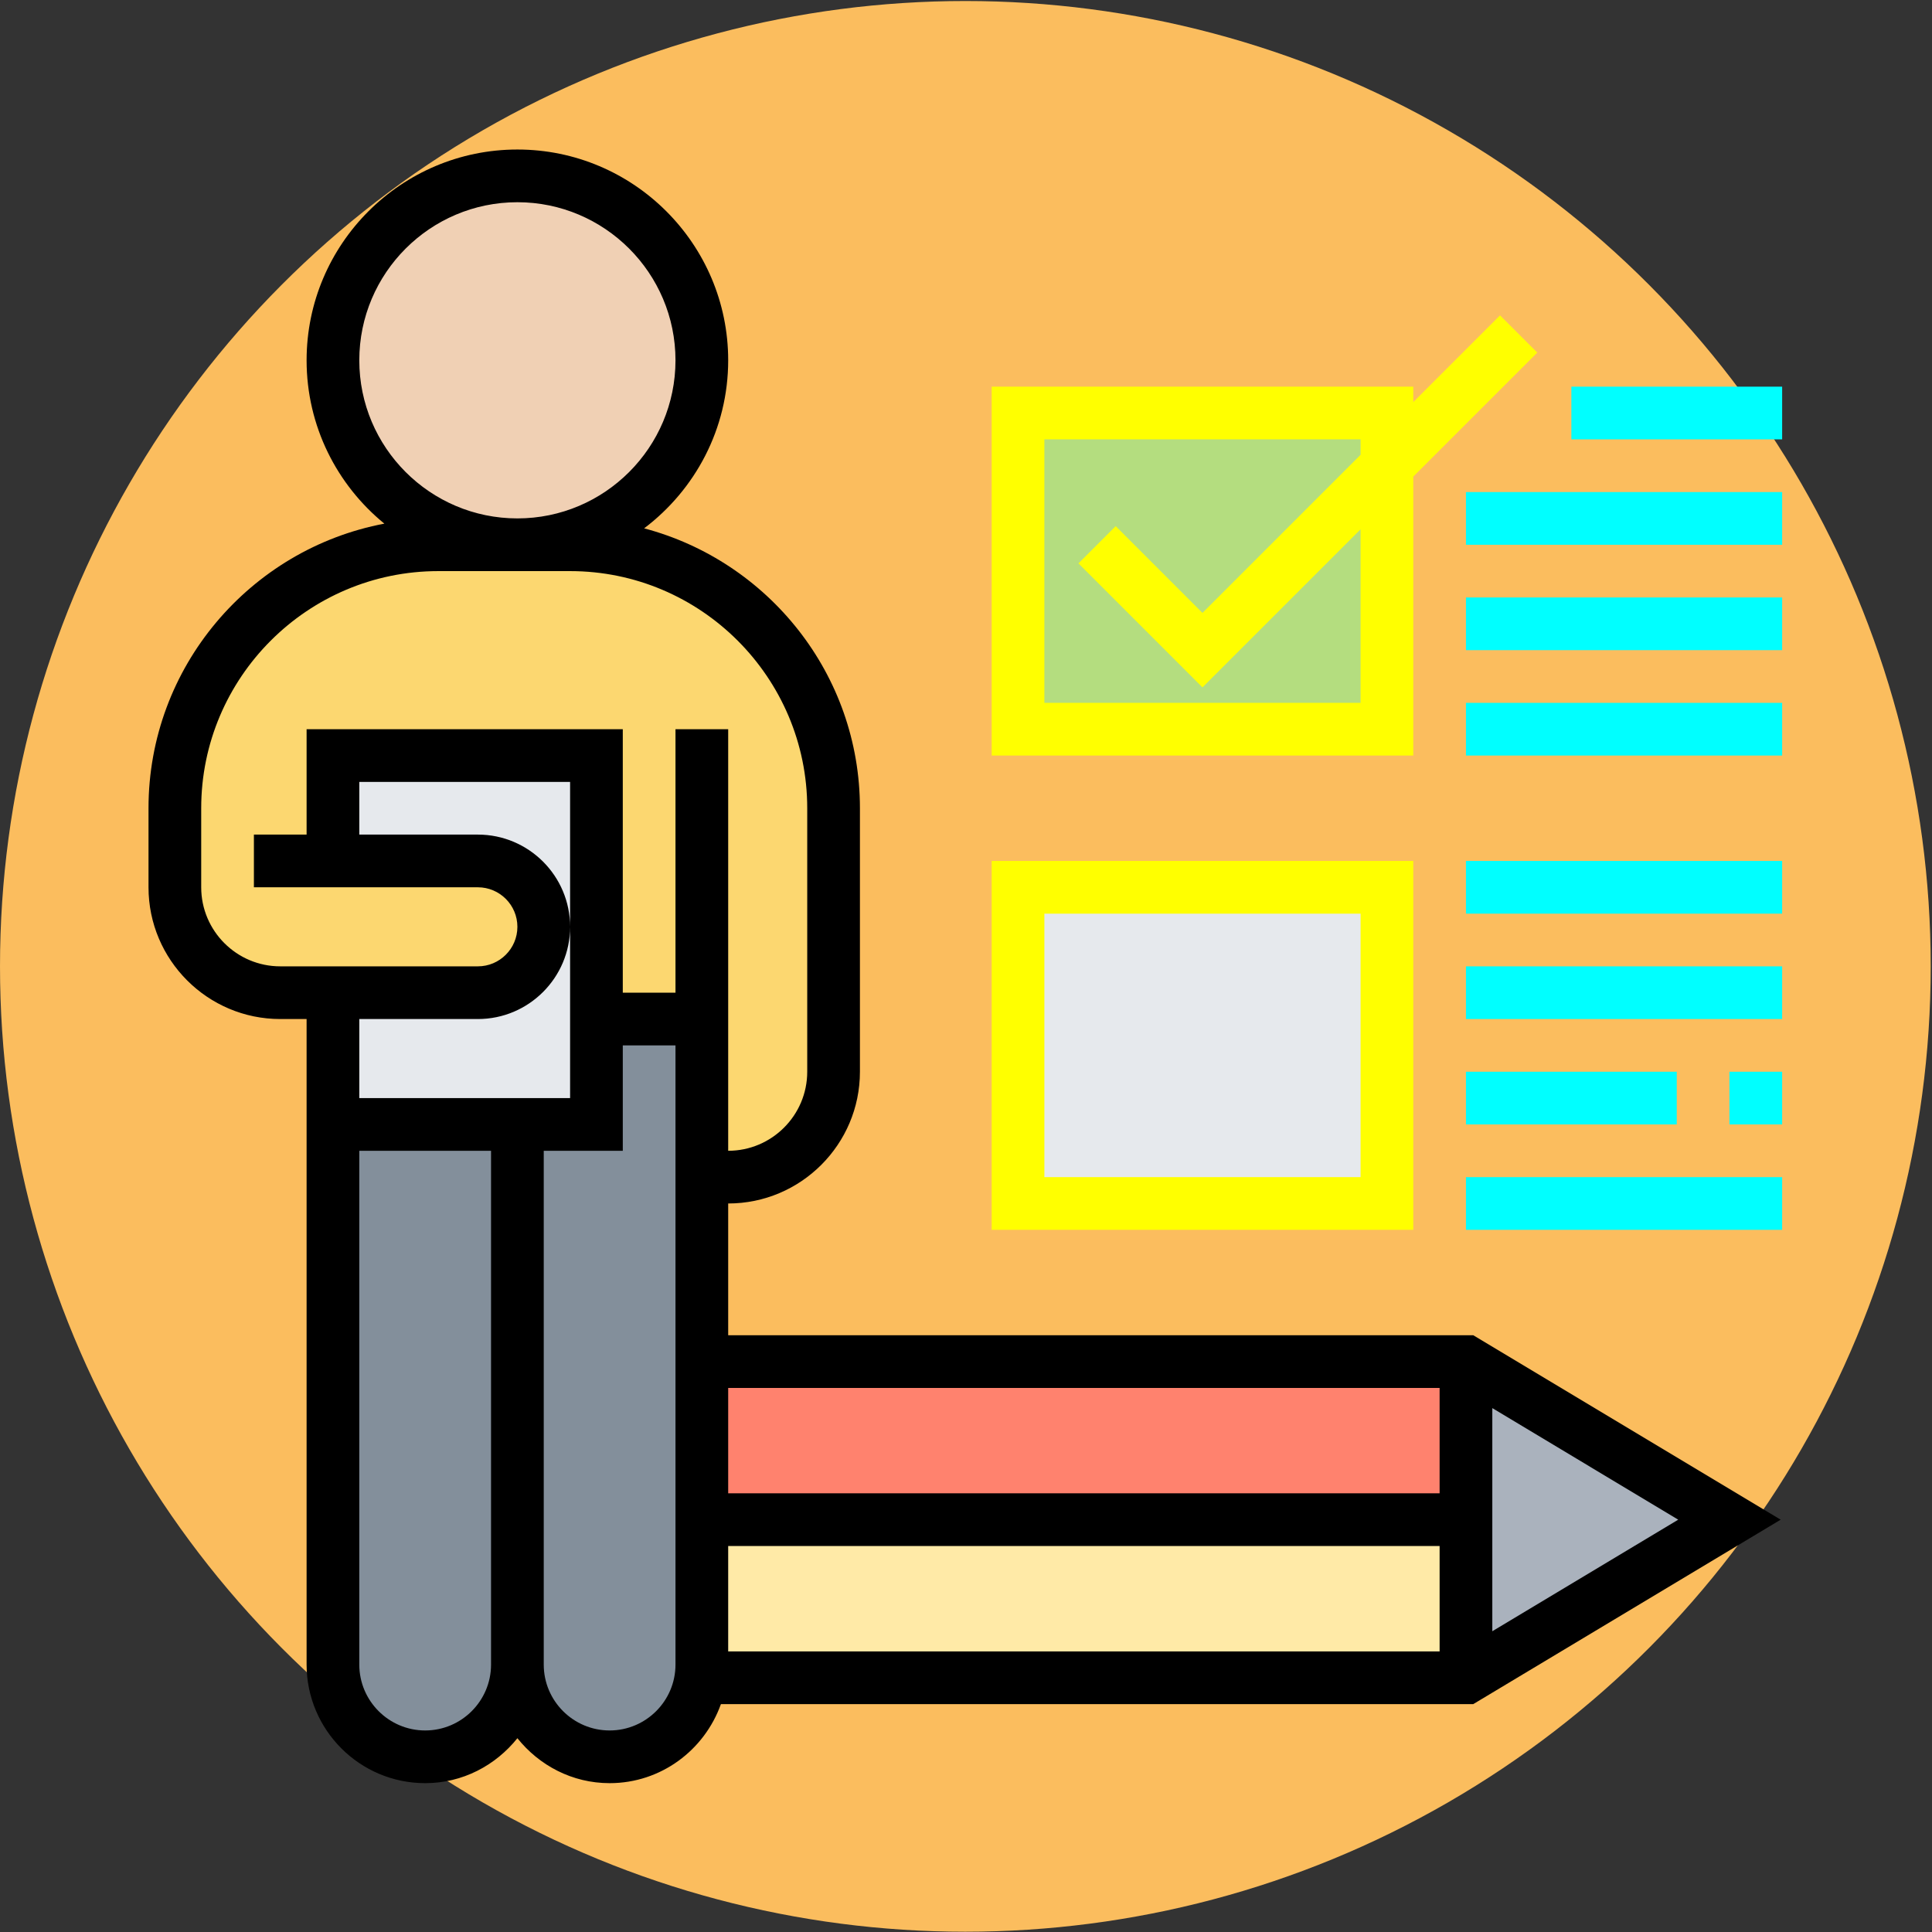 <?xml version="1.0" encoding="UTF-8" standalone="no"?>
<svg
   xmlns:dc="http://purl.org/dc/elements/1.1/"
   xmlns:cc="http://creativecommons.org/ns#"
   xmlns:rdf="http://www.w3.org/1999/02/22-rdf-syntax-ns#"
   xmlns:svg="http://www.w3.org/2000/svg"
   xmlns="http://www.w3.org/2000/svg"
   xmlns:sodipodi="http://sodipodi.sourceforge.net/DTD/sodipodi-0.dtd"
   xmlns:inkscape="http://www.inkscape.org/namespaces/inkscape"
   id="Layer_35"
   enable-background="new 0 0 64 64"
   height="113"
   viewBox="0 0 14.125 14.125"
   width="113"
   version="1.1"
   sodipodi:docname="jadwal_ujian.svg"
   inkscape:version="0.92.4 (5da689c313, 2019-01-14)">
  <rect x="0" y="0" width="14.125" height="14.125" fill="#333333" stroke="none"/>
  <defs
     id="defs49" />
  <sodipodi:namedview
     pagecolor="#ffffff"
     bordercolor="#666666"
     borderopacity="1"
     objecttolerance="10"
     gridtolerance="10"
     guidetolerance="10"
     inkscape:pageopacity="0"
     inkscape:pageshadow="2"
     inkscape:window-width="1920"
     inkscape:window-height="986"
     id="namedview47"
     showgrid="false"
     inkscape:zoom="1.84375"
     inkscape:cx="40.733565"
     inkscape:cy="3.4334046"
     inkscape:window-x="-11"
     inkscape:window-y="-11"
     inkscape:window-maximized="1"
     inkscape:current-layer="Layer_35"
     units="px" />
  <g
     id="g859"
     transform="matrix(0.224,0,0,0.224,1.4108639e-5,10.959)">
    <circle
       id="circle2-8"
       r="31.508"
       cy="-17.383"
       cx="31.508"
       style="fill:#fbbd5e;stroke-width:0.125" />
    <g
       transform="matrix(0.86,0,0,0.86,3.987,-44.904)"
       id="g855">
      <path
         style="fill:#b4dd7f"
         inkscape:connector-curvature="0"
         d="M 48,13 V 23 H 34 V 11 h 14 z"
         id="path2" />
      <path
         style="fill:#e6e9ed"
         inkscape:connector-curvature="0"
         d="M 34,29 H 48 V 41 H 34 Z"
         id="path4" />
      <path
         style="fill:#aab2bd"
         inkscape:connector-curvature="0"
         d="M 61,53 51,59 V 53 47 Z"
         id="path6" />
      <path
         style="fill:#ffeaa7"
         inkscape:connector-curvature="0"
         d="m 51,53 v 6 H 22 L 21.96,58.99 C 21.99,58.83 22,58.67 22,58.5 V 53 Z"
         id="path8" />
      <path
         style="fill:#ff826e"
         inkscape:connector-curvature="0"
         d="m 22,47 h 29 v 6 H 22 Z"
         id="path10" />
      <path
         style="fill:#838f9b"
         inkscape:connector-curvature="0"
         d="m 15,38 v 2 18.5 C 15,60.43 13.43,62 11.5,62 10.54,62 9.66,61.61 9.03,60.97 8.39,60.34 8,59.46 8,58.5 V 38 Z"
         id="path12" />
      <path
         style="fill:#838f9b"
         inkscape:connector-curvature="0"
         d="m 22,53 v 5.5 c 0,0.17 -0.01,0.33 -0.04,0.49 C 21.73,60.69 20.26,62 18.5,62 17.54,62 16.66,61.61 16.03,60.97 15.39,60.34 15,59.46 15,58.5 V 40 38 h 3 v -4 h 4 v 6 7 z"
         id="path14" />
      <path
         style="fill:#e6e9ed"
         inkscape:connector-curvature="0"
         d="m 18,24 v 10 4 H 15 8 v -5 h 5.5 c 0.69,0 1.32,-0.28 1.77,-0.73 C 15.72,31.82 16,31.19 16,30.5 16,29.12 14.88,28 13.5,28 H 8 v -4 z"
         id="path16" />
      <path
         style="fill:#fcd770"
         inkscape:connector-curvature="0"
         d="M 22,34 H 18 V 24 H 8 v 4 h 5.5 c 1.38,0 2.5,1.12 2.5,2.5 0,0.69 -0.28,1.32 -0.73,1.77 C 14.82,32.72 14.19,33 13.5,33 H 8 6 C 3.79,33 2,31.21 2,29 V 26 C 2,20.48 6.48,16 12,16 h 3 2 c 5.52,0 10,4.48 10,10 v 10 c 0,2.21 -1.79,4 -4,4 h -1 z"
         id="path18" />
      <circle
         style="fill:#f0d0b4"
         cx="15"
         cy="9"
         r="7"
         id="circle20" />
      <path
         inkscape:connector-curvature="0"
         d="m 23,46 v -5 c 2.757,0 5,-2.243 5,-5 V 26 C 28,20.907 24.516,16.624 19.81,15.377 21.743,13.916 23,11.605 23,9 23,4.589 19.411,1 15,1 10.589,1 7,4.589 7,9 7,11.498 8.152,13.73 9.951,15.199 4.863,16.162 1,20.635 1,26 v 3 c 0,2.757 2.243,5 5,5 h 1 v 4 1 19.5 c 0,2.481 2.019,4.5 4.5,4.5 1.421,0 2.675,-0.675 3.5,-1.706 0.825,1.031 2.079,1.706 3.5,1.706 1.953,0 3.602,-1.258 4.224,-3 H 51.277 L 62.944,53 51.277,46 Z m 0,8 h 27 v 4 H 23 Z m 27,-6 v 4 H 23 V 48 Z M 9,9 c 0,-3.309 2.691,-6 6,-6 3.309,0 6,2.691 6,6 0,3.309 -2.691,6 -6,6 C 11.691,15 9,12.309 9,9 Z M 3,29 v -3 c 0,-4.962 4.038,-9 9,-9 h 3 2 c 4.962,0 9,4.038 9,9 v 10 c 0,1.654 -1.346,3 -3,3 V 23 H 21 V 33 H 19 V 23 H 7 v 4 H 5 v 2 h 8.5 c 0.827,0 1.5,0.673 1.5,1.5 0,0.827 -0.673,1.5 -1.5,1.5 H 6 C 4.346,32 3,30.654 3,29 Z m 10.5,5 C 15.43,34 17,32.43 17,30.5 17,28.57 15.43,27 13.5,27 H 9 v -2 h 8 V 30.5 37 H 9 v -3 z m -2,27 C 10.122,61 9,59.878 9,58.5 V 39 h 5 v 1 18.5 c 0,1.378 -1.122,2.5 -2.5,2.5 z m 7,0 C 17.122,61 16,59.878 16,58.5 V 40 39 h 3 v -4 h 2 V 58.5 C 21,59.878 19.878,61 18.5,61 Z M 52,57.234 V 48.766 L 59.056,53 Z"
         id="path22" />
      <path
         inkscape:connector-curvature="0"
         d="M 49,28 H 33 V 42 H 49 Z M 47,40 H 35 V 30 h 12 z"
         id="path24"
         style="fill:#ffff00" />
      <path
         inkscape:connector-curvature="0"
         d="M 49,13.414 53.707,8.707 52.293,7.293 49,10.586 V 10 H 33 V 24 H 49 Z M 35,22 V 12 h 12 v 0.586 l -6,6 -3.293,-3.293 -1.414,1.414 4.707,4.707 6,-6 V 22 Z"
         id="path26"
         style="fill:#ffff00" />
      <path
         inkscape:connector-curvature="0"
         d="m 51,28 h 12 v 2 H 51 Z"
         id="path28"
         style="fill:#00ffff" />
      <path
         inkscape:connector-curvature="0"
         d="m 51,22 h 12 v 2 H 51 Z"
         id="path30"
         style="fill:#00ffff" />
      <path
         inkscape:connector-curvature="0"
         d="m 51,18 h 12 v 2 H 51 Z"
         id="path32"
         style="fill:#00ffff" />
      <path
         inkscape:connector-curvature="0"
         d="m 51,14 h 12 v 2 H 51 Z"
         id="path34"
         style="fill:#00ffff" />
      <path
         inkscape:connector-curvature="0"
         d="m 55,10 h 8 v 2 h -8 z"
         id="path36"
         style="fill:#00ffff" />
      <path
         inkscape:connector-curvature="0"
         d="m 51,32 h 12 v 2 H 51 Z"
         id="path38"
         style="fill:#00ffff" />
      <path
         inkscape:connector-curvature="0"
         d="m 61,36 h 2 v 2 h -2 z"
         id="path40"
         style="fill:#00ffff" />
      <path
         inkscape:connector-curvature="0"
         d="m 51,36 h 8 v 2 h -8 z"
         id="path42"
         style="fill:#00ffff" />
      <path
         inkscape:connector-curvature="0"
         d="m 51,40 h 12 v 2 H 51 Z"
         id="path44"
         style="fill:#00ffff" />
    </g>
  </g>
</svg>
